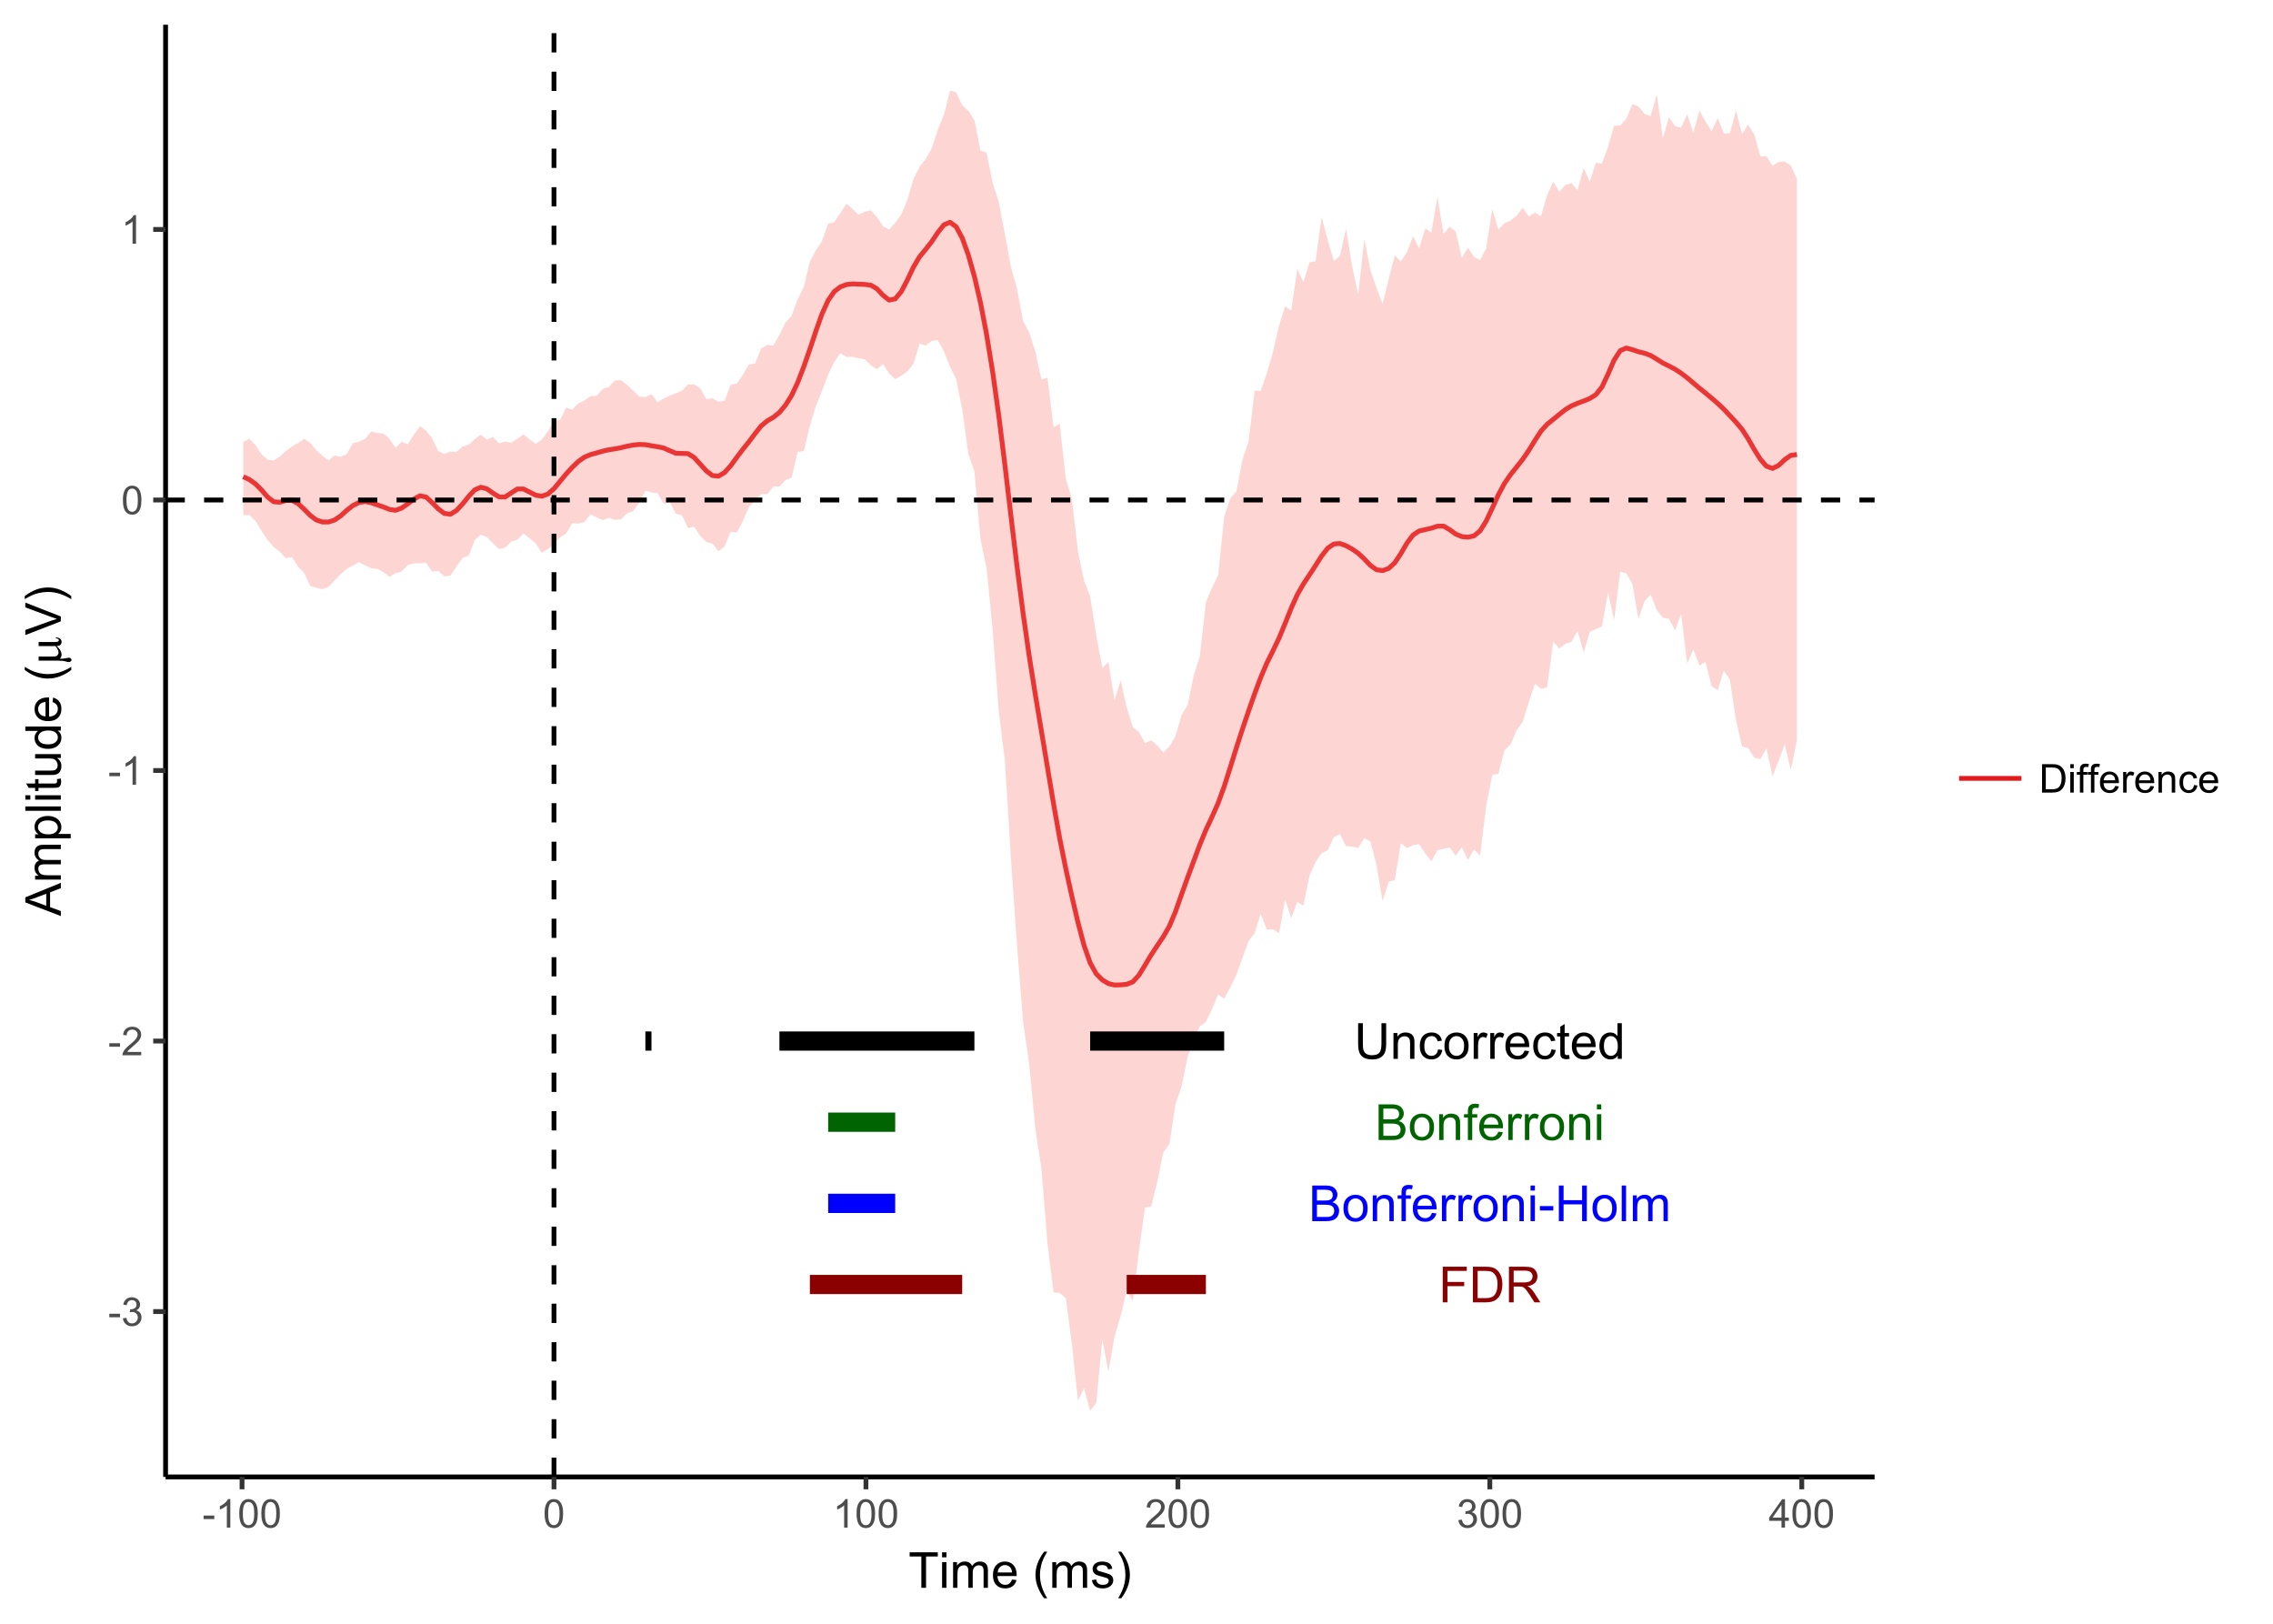 <?xml version="1.0" encoding="UTF-8"?>
<svg xmlns="http://www.w3.org/2000/svg" xmlns:xlink="http://www.w3.org/1999/xlink" width="504pt" height="360pt" viewBox="0 0 504 360" version="1.1">
<defs>
<g>
<symbol overflow="visible" id="glyph0-0">
<path style="stroke:none;" d="M 6.039 -7.902 L 7.082 -7.902 L 7.082 -3.336 C 7.078 -2.539 6.988 -1.91 6.812 -1.441 C 6.629 -0.973 6.305 -0.594 5.84 -0.305 C 5.367 -0.016 4.754 0.129 3.996 0.133 C 3.254 0.129 2.645 0.004 2.176 -0.246 C 1.703 -0.5 1.367 -0.867 1.168 -1.355 C 0.965 -1.836 0.867 -2.496 0.867 -3.336 L 0.867 -7.902 L 1.914 -7.902 L 1.914 -3.344 C 1.91 -2.652 1.973 -2.145 2.105 -1.824 C 2.23 -1.496 2.449 -1.246 2.762 -1.07 C 3.07 -0.895 3.453 -0.809 3.902 -0.809 C 4.668 -0.809 5.215 -0.98 5.547 -1.332 C 5.871 -1.676 6.035 -2.348 6.039 -3.344 Z M 6.039 -7.902 "/>
</symbol>
<symbol overflow="visible" id="glyph0-1">
<path style="stroke:none;" d="M 0.727 0 L 0.727 -5.727 L 1.602 -5.727 L 1.602 -4.91 C 2.016 -5.539 2.625 -5.852 3.422 -5.855 C 3.766 -5.852 4.082 -5.789 4.375 -5.668 C 4.66 -5.539 4.875 -5.379 5.023 -5.18 C 5.164 -4.977 5.266 -4.738 5.324 -4.465 C 5.359 -4.285 5.379 -3.969 5.379 -3.52 L 5.379 0 L 4.41 0 L 4.41 -3.48 C 4.406 -3.875 4.367 -4.168 4.297 -4.367 C 4.219 -4.562 4.086 -4.719 3.895 -4.836 C 3.699 -4.949 3.473 -5.008 3.219 -5.012 C 2.801 -5.008 2.445 -4.879 2.148 -4.617 C 1.848 -4.355 1.699 -3.855 1.699 -3.125 L 1.699 0 Z M 0.727 0 "/>
</symbol>
<symbol overflow="visible" id="glyph0-2">
<path style="stroke:none;" d="M 4.465 -2.098 L 5.418 -1.973 C 5.312 -1.312 5.047 -0.797 4.617 -0.43 C 4.188 -0.055 3.66 0.129 3.035 0.129 C 2.25 0.129 1.617 -0.125 1.145 -0.637 C 0.664 -1.148 0.426 -1.883 0.43 -2.84 C 0.426 -3.457 0.531 -4 0.738 -4.465 C 0.941 -4.926 1.25 -5.273 1.672 -5.508 C 2.086 -5.738 2.543 -5.852 3.039 -5.855 C 3.66 -5.852 4.168 -5.695 4.566 -5.383 C 4.957 -5.066 5.211 -4.621 5.324 -4.043 L 4.383 -3.898 C 4.289 -4.277 4.129 -4.566 3.902 -4.762 C 3.676 -4.953 3.398 -5.051 3.078 -5.055 C 2.586 -5.051 2.191 -4.875 1.887 -4.527 C 1.582 -4.176 1.43 -3.621 1.43 -2.867 C 1.43 -2.094 1.574 -1.535 1.871 -1.191 C 2.16 -0.84 2.547 -0.668 3.023 -0.668 C 3.402 -0.668 3.719 -0.785 3.977 -1.02 C 4.23 -1.254 4.395 -1.613 4.465 -2.098 Z M 4.465 -2.098 "/>
</symbol>
<symbol overflow="visible" id="glyph0-3">
<path style="stroke:none;" d="M 0.367 -2.863 C 0.363 -3.922 0.656 -4.707 1.25 -5.219 C 1.738 -5.641 2.34 -5.852 3.051 -5.855 C 3.836 -5.852 4.48 -5.594 4.98 -5.082 C 5.48 -4.562 5.73 -3.852 5.73 -2.941 C 5.73 -2.207 5.617 -1.625 5.398 -1.203 C 5.172 -0.777 4.852 -0.449 4.434 -0.219 C 4.008 0.016 3.547 0.129 3.051 0.129 C 2.246 0.129 1.598 -0.125 1.105 -0.641 C 0.609 -1.152 0.363 -1.895 0.367 -2.863 Z M 1.363 -2.863 C 1.359 -2.125 1.52 -1.574 1.844 -1.215 C 2.16 -0.848 2.562 -0.668 3.051 -0.668 C 3.531 -0.668 3.934 -0.852 4.254 -1.219 C 4.574 -1.586 4.734 -2.145 4.734 -2.895 C 4.734 -3.602 4.57 -4.137 4.25 -4.504 C 3.926 -4.867 3.527 -5.051 3.051 -5.051 C 2.562 -5.051 2.16 -4.867 1.844 -4.504 C 1.52 -4.141 1.359 -3.594 1.363 -2.863 Z M 1.363 -2.863 "/>
</symbol>
<symbol overflow="visible" id="glyph0-4">
<path style="stroke:none;" d="M 0.719 0 L 0.719 -5.727 L 1.59 -5.727 L 1.59 -4.855 C 1.809 -5.258 2.016 -5.527 2.207 -5.66 C 2.395 -5.789 2.602 -5.852 2.828 -5.855 C 3.152 -5.852 3.484 -5.75 3.828 -5.543 L 3.492 -4.641 C 3.254 -4.781 3.016 -4.852 2.781 -4.852 C 2.566 -4.852 2.375 -4.785 2.211 -4.66 C 2.039 -4.527 1.918 -4.352 1.848 -4.129 C 1.738 -3.781 1.688 -3.402 1.688 -2.996 L 1.688 0 Z M 0.719 0 "/>
</symbol>
<symbol overflow="visible" id="glyph0-5">
<path style="stroke:none;" d="M 4.648 -1.844 L 5.648 -1.719 C 5.488 -1.129 5.195 -0.676 4.77 -0.355 C 4.34 -0.031 3.793 0.129 3.133 0.129 C 2.293 0.129 1.629 -0.129 1.137 -0.645 C 0.645 -1.16 0.398 -1.883 0.402 -2.812 C 0.398 -3.773 0.645 -4.52 1.145 -5.055 C 1.637 -5.586 2.281 -5.852 3.078 -5.855 C 3.84 -5.852 4.465 -5.59 4.953 -5.07 C 5.434 -4.547 5.676 -3.816 5.68 -2.875 C 5.676 -2.812 5.676 -2.727 5.676 -2.613 L 1.406 -2.613 C 1.441 -1.984 1.617 -1.5 1.941 -1.168 C 2.258 -0.832 2.656 -0.668 3.137 -0.668 C 3.488 -0.668 3.793 -0.762 4.047 -0.949 C 4.297 -1.137 4.496 -1.434 4.648 -1.844 Z M 1.461 -3.414 L 4.656 -3.414 C 4.613 -3.891 4.492 -4.25 4.289 -4.496 C 3.98 -4.863 3.578 -5.051 3.09 -5.055 C 2.641 -5.051 2.266 -4.902 1.965 -4.605 C 1.656 -4.309 1.488 -3.91 1.461 -3.414 Z M 1.461 -3.414 "/>
</symbol>
<symbol overflow="visible" id="glyph0-6">
<path style="stroke:none;" d="M 2.848 -0.867 L 2.984 -0.012 C 2.711 0.043 2.469 0.07 2.254 0.074 C 1.898 0.07 1.625 0.02 1.434 -0.09 C 1.238 -0.199 1.102 -0.348 1.023 -0.531 C 0.941 -0.711 0.902 -1.094 0.906 -1.676 L 0.906 -4.969 L 0.195 -4.969 L 0.195 -5.727 L 0.906 -5.727 L 0.906 -7.141 L 1.871 -7.723 L 1.871 -5.727 L 2.848 -5.727 L 2.848 -4.969 L 1.871 -4.969 L 1.871 -1.621 C 1.867 -1.344 1.887 -1.164 1.922 -1.086 C 1.953 -1.004 2.008 -0.941 2.086 -0.898 C 2.164 -0.852 2.273 -0.832 2.422 -0.832 C 2.523 -0.832 2.668 -0.844 2.848 -0.867 Z M 2.848 -0.867 "/>
</symbol>
<symbol overflow="visible" id="glyph0-7">
<path style="stroke:none;" d="M 4.441 0 L 4.441 -0.723 C 4.078 -0.152 3.543 0.129 2.84 0.129 C 2.383 0.129 1.965 0.004 1.582 -0.246 C 1.199 -0.496 0.902 -0.848 0.691 -1.301 C 0.48 -1.75 0.375 -2.266 0.379 -2.855 C 0.375 -3.426 0.469 -3.945 0.664 -4.41 C 0.852 -4.875 1.137 -5.23 1.52 -5.48 C 1.895 -5.727 2.32 -5.852 2.797 -5.855 C 3.141 -5.852 3.449 -5.781 3.719 -5.637 C 3.988 -5.488 4.207 -5.297 4.379 -5.066 L 4.379 -7.902 L 5.344 -7.902 L 5.344 0 Z M 1.375 -2.855 C 1.371 -2.121 1.523 -1.574 1.836 -1.211 C 2.141 -0.848 2.508 -0.668 2.934 -0.668 C 3.355 -0.668 3.715 -0.84 4.012 -1.188 C 4.305 -1.531 4.453 -2.062 4.457 -2.777 C 4.453 -3.559 4.301 -4.133 4.004 -4.5 C 3.699 -4.867 3.328 -5.051 2.891 -5.051 C 2.453 -5.051 2.094 -4.875 1.809 -4.523 C 1.516 -4.172 1.371 -3.613 1.375 -2.855 Z M 1.375 -2.855 "/>
</symbol>
<symbol overflow="visible" id="glyph0-8">
<path style="stroke:none;" d="M 0.809 0 L 0.809 -7.902 L 3.773 -7.902 C 4.375 -7.898 4.859 -7.816 5.227 -7.66 C 5.59 -7.496 5.875 -7.25 6.082 -6.922 C 6.289 -6.586 6.391 -6.242 6.395 -5.883 C 6.391 -5.543 6.301 -5.223 6.117 -4.926 C 5.934 -4.625 5.656 -4.383 5.289 -4.203 C 5.762 -4.062 6.129 -3.824 6.391 -3.488 C 6.645 -3.145 6.773 -2.746 6.777 -2.289 C 6.773 -1.918 6.695 -1.574 6.543 -1.258 C 6.383 -0.938 6.188 -0.691 5.961 -0.523 C 5.727 -0.348 5.441 -0.219 5.098 -0.133 C 4.75 -0.043 4.324 0 3.82 0 Z M 1.855 -4.582 L 3.562 -4.582 C 4.023 -4.582 4.355 -4.609 4.559 -4.672 C 4.824 -4.75 5.023 -4.883 5.16 -5.066 C 5.293 -5.25 5.359 -5.48 5.363 -5.758 C 5.359 -6.02 5.297 -6.25 5.172 -6.449 C 5.043 -6.648 4.863 -6.785 4.633 -6.859 C 4.398 -6.93 4 -6.965 3.434 -6.969 L 1.855 -6.969 Z M 1.855 -0.934 L 3.82 -0.934 C 4.156 -0.93 4.395 -0.941 4.535 -0.969 C 4.773 -1.008 4.973 -1.082 5.137 -1.184 C 5.297 -1.285 5.43 -1.43 5.535 -1.625 C 5.637 -1.812 5.688 -2.035 5.691 -2.289 C 5.688 -2.582 5.613 -2.84 5.465 -3.059 C 5.312 -3.277 5.102 -3.43 4.836 -3.516 C 4.566 -3.602 4.184 -3.645 3.684 -3.648 L 1.855 -3.648 Z M 1.855 -0.934 "/>
</symbol>
<symbol overflow="visible" id="glyph0-9">
<path style="stroke:none;" d="M 0.961 0 L 0.961 -4.969 L 0.102 -4.969 L 0.102 -5.727 L 0.961 -5.727 L 0.961 -6.332 C 0.961 -6.715 0.992 -7 1.062 -7.191 C 1.152 -7.438 1.316 -7.641 1.555 -7.801 C 1.789 -7.957 2.121 -8.039 2.543 -8.039 C 2.816 -8.039 3.117 -8.004 3.449 -7.941 L 3.305 -7.094 C 3.102 -7.129 2.91 -7.148 2.734 -7.148 C 2.434 -7.148 2.223 -7.082 2.105 -6.957 C 1.98 -6.828 1.922 -6.594 1.926 -6.254 L 1.926 -5.727 L 3.039 -5.727 L 3.039 -4.969 L 1.926 -4.969 L 1.926 0 Z M 0.961 0 "/>
</symbol>
<symbol overflow="visible" id="glyph0-10">
<path style="stroke:none;" d="M 0.734 -6.785 L 0.734 -7.902 L 1.703 -7.902 L 1.703 -6.785 Z M 0.734 0 L 0.734 -5.727 L 1.703 -5.727 L 1.703 0 Z M 0.734 0 "/>
</symbol>
<symbol overflow="visible" id="glyph0-11">
<path style="stroke:none;" d="M 0.352 -2.371 L 0.352 -3.348 L 3.332 -3.348 L 3.332 -2.371 Z M 0.352 -2.371 "/>
</symbol>
<symbol overflow="visible" id="glyph0-12">
<path style="stroke:none;" d="M 0.883 0 L 0.883 -7.902 L 1.93 -7.902 L 1.93 -4.656 L 6.039 -4.656 L 6.039 -7.902 L 7.082 -7.902 L 7.082 0 L 6.039 0 L 6.039 -3.727 L 1.93 -3.727 L 1.93 0 Z M 0.883 0 "/>
</symbol>
<symbol overflow="visible" id="glyph0-13">
<path style="stroke:none;" d="M 0.707 0 L 0.707 -7.902 L 1.676 -7.902 L 1.676 0 Z M 0.707 0 "/>
</symbol>
<symbol overflow="visible" id="glyph0-14">
<path style="stroke:none;" d="M 0.727 0 L 0.727 -5.727 L 1.594 -5.727 L 1.594 -4.922 C 1.773 -5.203 2.012 -5.426 2.312 -5.598 C 2.609 -5.766 2.949 -5.852 3.332 -5.855 C 3.754 -5.852 4.102 -5.766 4.375 -5.59 C 4.645 -5.41 4.836 -5.164 4.949 -4.852 C 5.398 -5.52 5.988 -5.852 6.715 -5.855 C 7.281 -5.852 7.715 -5.695 8.023 -5.383 C 8.328 -5.066 8.484 -4.582 8.484 -3.93 L 8.484 0 L 7.52 0 L 7.52 -3.605 C 7.516 -3.988 7.484 -4.27 7.426 -4.441 C 7.359 -4.613 7.246 -4.75 7.082 -4.855 C 6.914 -4.957 6.719 -5.008 6.5 -5.012 C 6.094 -5.008 5.762 -4.875 5.496 -4.609 C 5.23 -4.34 5.098 -3.91 5.098 -3.324 L 5.098 0 L 4.129 0 L 4.129 -3.719 C 4.125 -4.148 4.047 -4.473 3.891 -4.688 C 3.734 -4.902 3.477 -5.008 3.117 -5.012 C 2.844 -5.008 2.59 -4.938 2.359 -4.797 C 2.125 -4.652 1.957 -4.441 1.855 -4.164 C 1.75 -3.887 1.699 -3.488 1.699 -2.969 L 1.699 0 Z M 0.727 0 "/>
</symbol>
<symbol overflow="visible" id="glyph0-15">
<path style="stroke:none;" d="M 0.906 0 L 0.906 -7.902 L 6.238 -7.902 L 6.238 -6.969 L 1.953 -6.969 L 1.953 -4.523 L 5.66 -4.523 L 5.66 -3.59 L 1.953 -3.59 L 1.953 0 Z M 0.906 0 "/>
</symbol>
<symbol overflow="visible" id="glyph0-16">
<path style="stroke:none;" d="M 0.852 0 L 0.852 -7.902 L 3.574 -7.902 C 4.188 -7.898 4.656 -7.859 4.98 -7.789 C 5.434 -7.68 5.82 -7.492 6.141 -7.223 C 6.555 -6.867 6.863 -6.418 7.074 -5.871 C 7.277 -5.324 7.383 -4.699 7.387 -3.996 C 7.383 -3.395 7.312 -2.859 7.176 -2.398 C 7.031 -1.93 6.852 -1.547 6.637 -1.246 C 6.414 -0.941 6.172 -0.703 5.914 -0.531 C 5.648 -0.355 5.336 -0.223 4.973 -0.133 C 4.602 -0.043 4.18 0 3.703 0 Z M 1.898 -0.934 L 3.586 -0.934 C 4.105 -0.93 4.512 -0.98 4.809 -1.078 C 5.102 -1.172 5.34 -1.309 5.52 -1.488 C 5.766 -1.734 5.957 -2.066 6.098 -2.488 C 6.234 -2.906 6.305 -3.414 6.309 -4.012 C 6.305 -4.836 6.168 -5.469 5.898 -5.914 C 5.625 -6.355 5.297 -6.656 4.91 -6.809 C 4.629 -6.914 4.176 -6.965 3.559 -6.969 L 1.898 -6.969 Z M 1.898 -0.934 "/>
</symbol>
<symbol overflow="visible" id="glyph0-17">
<path style="stroke:none;" d="M 0.867 0 L 0.867 -7.902 L 4.371 -7.902 C 5.074 -7.898 5.609 -7.828 5.977 -7.688 C 6.344 -7.547 6.637 -7.297 6.855 -6.938 C 7.074 -6.578 7.184 -6.18 7.184 -5.746 C 7.184 -5.184 7 -4.711 6.641 -4.328 C 6.273 -3.941 5.715 -3.695 4.961 -3.594 C 5.234 -3.457 5.445 -3.328 5.59 -3.203 C 5.895 -2.918 6.184 -2.566 6.457 -2.152 L 7.832 0 L 6.516 0 L 5.473 -1.645 C 5.164 -2.117 4.91 -2.48 4.715 -2.73 C 4.516 -2.98 4.34 -3.156 4.188 -3.262 C 4.027 -3.359 3.867 -3.43 3.707 -3.473 C 3.586 -3.492 3.391 -3.504 3.125 -3.508 L 1.914 -3.508 L 1.914 0 Z M 1.914 -4.414 L 4.16 -4.414 C 4.637 -4.41 5.008 -4.461 5.281 -4.562 C 5.547 -4.66 5.754 -4.816 5.895 -5.035 C 6.035 -5.25 6.105 -5.488 6.105 -5.746 C 6.105 -6.117 5.969 -6.426 5.699 -6.668 C 5.426 -6.906 4.996 -7.023 4.414 -7.027 L 1.914 -7.027 Z M 1.914 -4.414 "/>
</symbol>
<symbol overflow="visible" id="glyph1-0">
<path style="stroke:none;" d="M 0.281 -1.891 L 0.281 -2.668 L 2.656 -2.668 L 2.656 -1.891 Z M 0.281 -1.891 "/>
</symbol>
<symbol overflow="visible" id="glyph1-1">
<path style="stroke:none;" d="M 0.371 -1.664 L 1.145 -1.766 C 1.23 -1.324 1.383 -1.008 1.598 -0.816 C 1.809 -0.621 2.066 -0.527 2.375 -0.527 C 2.734 -0.527 3.043 -0.652 3.297 -0.906 C 3.547 -1.156 3.672 -1.469 3.676 -1.844 C 3.672 -2.195 3.555 -2.488 3.324 -2.719 C 3.09 -2.949 2.797 -3.062 2.441 -3.066 C 2.293 -3.062 2.109 -3.035 1.895 -2.98 L 1.98 -3.66 C 2.031 -3.652 2.07 -3.648 2.105 -3.652 C 2.434 -3.648 2.73 -3.734 2.996 -3.91 C 3.254 -4.078 3.387 -4.344 3.391 -4.703 C 3.387 -4.984 3.289 -5.219 3.102 -5.406 C 2.906 -5.59 2.66 -5.684 2.359 -5.688 C 2.055 -5.684 1.805 -5.59 1.605 -5.402 C 1.402 -5.215 1.273 -4.93 1.219 -4.555 L 0.445 -4.691 C 0.539 -5.207 0.754 -5.609 1.09 -5.895 C 1.426 -6.18 1.844 -6.32 2.344 -6.324 C 2.688 -6.32 3.004 -6.246 3.293 -6.102 C 3.582 -5.953 3.801 -5.754 3.953 -5.5 C 4.105 -5.242 4.184 -4.973 4.184 -4.688 C 4.184 -4.414 4.109 -4.164 3.965 -3.945 C 3.816 -3.719 3.602 -3.543 3.316 -3.41 C 3.688 -3.324 3.977 -3.145 4.184 -2.875 C 4.391 -2.602 4.492 -2.262 4.496 -1.859 C 4.492 -1.305 4.293 -0.84 3.895 -0.461 C 3.492 -0.078 2.984 0.109 2.371 0.113 C 1.816 0.109 1.355 -0.051 0.992 -0.379 C 0.625 -0.707 0.418 -1.137 0.371 -1.664 Z M 0.371 -1.664 "/>
</symbol>
<symbol overflow="visible" id="glyph1-2">
<path style="stroke:none;" d="M 4.43 -0.742 L 4.43 0 L 0.266 0 C 0.258 -0.188 0.289 -0.367 0.355 -0.539 C 0.461 -0.82 0.629 -1.098 0.863 -1.375 C 1.094 -1.648 1.434 -1.965 1.879 -2.328 C 2.562 -2.887 3.023 -3.332 3.266 -3.664 C 3.5 -3.988 3.621 -4.301 3.625 -4.594 C 3.621 -4.898 3.512 -5.156 3.297 -5.367 C 3.074 -5.578 2.789 -5.684 2.441 -5.684 C 2.066 -5.684 1.77 -5.57 1.547 -5.348 C 1.32 -5.125 1.207 -4.816 1.207 -4.422 L 0.414 -4.504 C 0.465 -5.094 0.668 -5.543 1.027 -5.855 C 1.379 -6.164 1.855 -6.32 2.457 -6.324 C 3.059 -6.32 3.539 -6.152 3.891 -5.82 C 4.242 -5.484 4.418 -5.07 4.422 -4.578 C 4.418 -4.32 4.367 -4.074 4.266 -3.832 C 4.164 -3.59 3.992 -3.332 3.754 -3.062 C 3.512 -2.793 3.113 -2.426 2.562 -1.957 C 2.094 -1.566 1.797 -1.301 1.664 -1.16 C 1.531 -1.02 1.422 -0.879 1.34 -0.742 Z M 4.43 -0.742 "/>
</symbol>
<symbol overflow="visible" id="glyph1-3">
<path style="stroke:none;" d="M 3.277 0 L 2.504 0 L 2.504 -4.93 C 2.316 -4.75 2.074 -4.574 1.773 -4.395 C 1.469 -4.215 1.195 -4.082 0.957 -3.996 L 0.957 -4.742 C 1.387 -4.941 1.766 -5.188 2.09 -5.48 C 2.414 -5.77 2.645 -6.051 2.781 -6.324 L 3.277 -6.324 Z M 3.277 0 "/>
</symbol>
<symbol overflow="visible" id="glyph1-4">
<path style="stroke:none;" d="M 0.367 -3.105 C 0.363 -3.848 0.438 -4.445 0.594 -4.902 C 0.742 -5.355 0.973 -5.707 1.277 -5.953 C 1.578 -6.199 1.957 -6.32 2.418 -6.324 C 2.754 -6.32 3.051 -6.254 3.309 -6.121 C 3.562 -5.984 3.773 -5.789 3.938 -5.531 C 4.102 -5.273 4.23 -4.961 4.328 -4.594 C 4.422 -4.227 4.469 -3.73 4.473 -3.105 C 4.469 -2.367 4.395 -1.77 4.242 -1.316 C 4.09 -0.859 3.863 -0.508 3.562 -0.262 C 3.258 -0.016 2.875 0.105 2.418 0.109 C 1.809 0.105 1.332 -0.109 0.988 -0.547 C 0.57 -1.066 0.363 -1.922 0.367 -3.105 Z M 1.16 -3.105 C 1.16 -2.07 1.281 -1.379 1.523 -1.039 C 1.766 -0.695 2.062 -0.527 2.418 -0.527 C 2.773 -0.527 3.074 -0.699 3.316 -1.043 C 3.559 -1.387 3.68 -2.074 3.68 -3.105 C 3.68 -4.145 3.559 -4.832 3.316 -5.172 C 3.074 -5.512 2.77 -5.684 2.41 -5.684 C 2.051 -5.684 1.77 -5.531 1.559 -5.234 C 1.293 -4.844 1.16 -4.137 1.16 -3.105 Z M 1.16 -3.105 "/>
</symbol>
<symbol overflow="visible" id="glyph1-5">
<path style="stroke:none;" d="M 2.844 0 L 2.844 -1.508 L 0.113 -1.508 L 0.113 -2.219 L 2.988 -6.301 L 3.617 -6.301 L 3.617 -2.219 L 4.469 -2.219 L 4.469 -1.508 L 3.617 -1.508 L 3.617 0 Z M 2.844 -2.219 L 2.844 -5.059 L 0.871 -2.219 Z M 2.844 -2.219 "/>
</symbol>
<symbol overflow="visible" id="glyph1-6">
<path style="stroke:none;" d="M 0.68 0 L 0.68 -6.301 L 2.848 -6.301 C 3.336 -6.297 3.707 -6.27 3.969 -6.211 C 4.328 -6.125 4.637 -5.973 4.895 -5.758 C 5.223 -5.473 5.473 -5.113 5.637 -4.68 C 5.801 -4.242 5.883 -3.742 5.887 -3.184 C 5.883 -2.699 5.828 -2.277 5.719 -1.91 C 5.605 -1.543 5.461 -1.238 5.289 -0.996 C 5.113 -0.754 4.922 -0.562 4.715 -0.422 C 4.508 -0.281 4.258 -0.176 3.965 -0.105 C 3.668 -0.035 3.332 0 2.953 0 Z M 1.512 -0.742 L 2.859 -0.742 C 3.273 -0.738 3.598 -0.777 3.832 -0.859 C 4.066 -0.934 4.254 -1.043 4.398 -1.188 C 4.594 -1.383 4.746 -1.648 4.859 -1.984 C 4.969 -2.316 5.027 -2.719 5.027 -3.195 C 5.027 -3.852 4.918 -4.359 4.703 -4.715 C 4.484 -5.066 4.223 -5.305 3.914 -5.426 C 3.688 -5.512 3.328 -5.555 2.836 -5.555 L 1.512 -5.555 Z M 1.512 -0.742 "/>
</symbol>
<symbol overflow="visible" id="glyph1-7">
<path style="stroke:none;" d="M 0.586 -5.41 L 0.586 -6.301 L 1.359 -6.301 L 1.359 -5.41 Z M 0.586 0 L 0.586 -4.562 L 1.359 -4.562 L 1.359 0 Z M 0.586 0 "/>
</symbol>
<symbol overflow="visible" id="glyph1-8">
<path style="stroke:none;" d="M 0.766 0 L 0.766 -3.961 L 0.082 -3.961 L 0.082 -4.562 L 0.766 -4.562 L 0.766 -5.047 C 0.762 -5.352 0.789 -5.582 0.848 -5.73 C 0.918 -5.93 1.047 -6.09 1.238 -6.219 C 1.422 -6.34 1.688 -6.402 2.027 -6.406 C 2.246 -6.402 2.484 -6.379 2.75 -6.328 L 2.633 -5.656 C 2.469 -5.68 2.32 -5.695 2.18 -5.699 C 1.945 -5.695 1.777 -5.645 1.68 -5.547 C 1.582 -5.445 1.535 -5.258 1.535 -4.984 L 1.535 -4.562 L 2.422 -4.562 L 2.422 -3.961 L 1.535 -3.961 L 1.535 0 Z M 0.766 0 "/>
</symbol>
<symbol overflow="visible" id="glyph1-9">
<path style="stroke:none;" d="M 3.703 -1.469 L 4.504 -1.371 C 4.375 -0.902 4.141 -0.539 3.801 -0.285 C 3.461 -0.027 3.027 0.098 2.496 0.102 C 1.828 0.098 1.297 -0.102 0.906 -0.512 C 0.512 -0.918 0.316 -1.496 0.32 -2.242 C 0.316 -3.008 0.516 -3.605 0.914 -4.031 C 1.309 -4.453 1.82 -4.664 2.453 -4.668 C 3.059 -4.664 3.555 -4.457 3.945 -4.043 C 4.328 -3.629 4.523 -3.043 4.527 -2.289 C 4.523 -2.242 4.523 -2.176 4.523 -2.086 L 1.121 -2.086 C 1.145 -1.582 1.289 -1.195 1.547 -0.93 C 1.801 -0.66 2.117 -0.527 2.5 -0.531 C 2.781 -0.527 3.023 -0.602 3.227 -0.754 C 3.426 -0.902 3.586 -1.141 3.703 -1.469 Z M 1.164 -2.719 L 3.711 -2.719 C 3.672 -3.102 3.578 -3.387 3.422 -3.582 C 3.172 -3.879 2.852 -4.031 2.461 -4.031 C 2.105 -4.031 1.805 -3.91 1.566 -3.672 C 1.32 -3.434 1.188 -3.117 1.164 -2.719 Z M 1.164 -2.719 "/>
</symbol>
<symbol overflow="visible" id="glyph1-10">
<path style="stroke:none;" d="M 0.57 0 L 0.57 -4.562 L 1.266 -4.562 L 1.266 -3.871 C 1.445 -4.191 1.609 -4.406 1.758 -4.512 C 1.906 -4.613 2.07 -4.664 2.258 -4.668 C 2.516 -4.664 2.781 -4.582 3.051 -4.418 L 2.785 -3.699 C 2.59 -3.809 2.402 -3.867 2.219 -3.867 C 2.047 -3.867 1.895 -3.816 1.762 -3.715 C 1.625 -3.613 1.527 -3.473 1.473 -3.293 C 1.383 -3.016 1.34 -2.715 1.344 -2.391 L 1.344 0 Z M 0.57 0 "/>
</symbol>
<symbol overflow="visible" id="glyph1-11">
<path style="stroke:none;" d="M 0.578 0 L 0.578 -4.562 L 1.277 -4.562 L 1.277 -3.914 C 1.609 -4.414 2.09 -4.664 2.727 -4.668 C 3 -4.664 3.254 -4.613 3.484 -4.52 C 3.715 -4.418 3.887 -4.289 4.004 -4.129 C 4.113 -3.969 4.195 -3.777 4.246 -3.559 C 4.273 -3.41 4.289 -3.16 4.289 -2.805 L 4.289 0 L 3.516 0 L 3.516 -2.777 C 3.516 -3.09 3.484 -3.324 3.426 -3.484 C 3.363 -3.637 3.258 -3.762 3.105 -3.855 C 2.949 -3.949 2.77 -3.996 2.566 -3.996 C 2.234 -3.996 1.949 -3.891 1.711 -3.68 C 1.469 -3.469 1.348 -3.07 1.352 -2.492 L 1.352 0 Z M 0.578 0 "/>
</symbol>
<symbol overflow="visible" id="glyph1-12">
<path style="stroke:none;" d="M 3.559 -1.672 L 4.32 -1.574 C 4.234 -1.047 4.023 -0.637 3.68 -0.34 C 3.336 -0.047 2.914 0.098 2.418 0.102 C 1.793 0.098 1.293 -0.102 0.914 -0.508 C 0.531 -0.914 0.34 -1.5 0.344 -2.266 C 0.34 -2.754 0.422 -3.184 0.586 -3.559 C 0.75 -3.926 0.996 -4.203 1.332 -4.391 C 1.664 -4.57 2.027 -4.664 2.422 -4.668 C 2.914 -4.664 3.32 -4.539 3.641 -4.289 C 3.953 -4.039 4.156 -3.684 4.246 -3.223 L 3.492 -3.105 C 3.422 -3.41 3.293 -3.641 3.113 -3.797 C 2.926 -3.953 2.707 -4.031 2.453 -4.031 C 2.062 -4.031 1.746 -3.891 1.504 -3.609 C 1.258 -3.328 1.137 -2.887 1.141 -2.285 C 1.137 -1.672 1.254 -1.227 1.492 -0.949 C 1.723 -0.668 2.027 -0.527 2.41 -0.531 C 2.711 -0.527 2.965 -0.621 3.172 -0.809 C 3.371 -0.996 3.5 -1.281 3.559 -1.672 Z M 3.559 -1.672 "/>
</symbol>
<symbol overflow="visible" id="glyph2-0">
<path style="stroke:none;" d="M 2.852 0 L 2.852 -6.945 L 0.258 -6.945 L 0.258 -7.875 L 6.5 -7.875 L 6.5 -6.945 L 3.895 -6.945 L 3.895 0 Z M 2.852 0 "/>
</symbol>
<symbol overflow="visible" id="glyph2-1">
<path style="stroke:none;" d="M 0.73 -6.762 L 0.73 -7.875 L 1.695 -7.875 L 1.695 -6.762 Z M 0.73 0 L 0.73 -5.703 L 1.695 -5.703 L 1.695 0 Z M 0.73 0 "/>
</symbol>
<symbol overflow="visible" id="glyph2-2">
<path style="stroke:none;" d="M 0.727 0 L 0.727 -5.703 L 1.59 -5.703 L 1.59 -4.902 C 1.766 -5.18 2.004 -5.406 2.305 -5.578 C 2.598 -5.746 2.938 -5.828 3.32 -5.832 C 3.738 -5.828 4.086 -5.742 4.359 -5.566 C 4.629 -5.391 4.816 -5.145 4.93 -4.836 C 5.379 -5.496 5.969 -5.828 6.691 -5.832 C 7.254 -5.828 7.688 -5.672 7.996 -5.363 C 8.297 -5.047 8.449 -4.566 8.453 -3.914 L 8.453 0 L 7.492 0 L 7.492 -3.594 C 7.488 -3.977 7.457 -4.254 7.398 -4.426 C 7.332 -4.594 7.219 -4.734 7.059 -4.84 C 6.891 -4.941 6.695 -4.992 6.477 -4.996 C 6.07 -4.992 5.738 -4.859 5.477 -4.594 C 5.211 -4.328 5.078 -3.898 5.082 -3.312 L 5.082 0 L 4.113 0 L 4.113 -3.707 C 4.113 -4.133 4.031 -4.453 3.875 -4.672 C 3.715 -4.883 3.461 -4.992 3.105 -4.996 C 2.832 -4.992 2.578 -4.922 2.348 -4.781 C 2.117 -4.637 1.949 -4.426 1.848 -4.152 C 1.738 -3.875 1.688 -3.477 1.691 -2.961 L 1.691 0 Z M 0.727 0 "/>
</symbol>
<symbol overflow="visible" id="glyph2-3">
<path style="stroke:none;" d="M 4.629 -1.836 L 5.629 -1.715 C 5.469 -1.125 5.176 -0.672 4.75 -0.352 C 4.324 -0.031 3.781 0.129 3.121 0.129 C 2.281 0.129 1.617 -0.125 1.133 -0.641 C 0.641 -1.152 0.398 -1.875 0.402 -2.805 C 0.398 -3.762 0.645 -4.504 1.145 -5.035 C 1.637 -5.562 2.277 -5.828 3.066 -5.832 C 3.824 -5.828 4.449 -5.57 4.934 -5.051 C 5.418 -4.531 5.66 -3.801 5.66 -2.863 C 5.66 -2.805 5.656 -2.719 5.656 -2.605 L 1.402 -2.605 C 1.434 -1.977 1.613 -1.496 1.934 -1.164 C 2.25 -0.828 2.645 -0.66 3.125 -0.664 C 3.477 -0.66 3.781 -0.754 4.031 -0.945 C 4.281 -1.129 4.48 -1.426 4.629 -1.836 Z M 1.457 -3.398 L 4.641 -3.398 C 4.598 -3.879 4.473 -4.238 4.273 -4.48 C 3.961 -4.852 3.562 -5.039 3.078 -5.039 C 2.629 -5.039 2.258 -4.891 1.957 -4.594 C 1.652 -4.297 1.484 -3.898 1.457 -3.398 Z M 1.457 -3.398 "/>
</symbol>
<symbol overflow="visible" id="glyph2-4">
<path style="stroke:none;" d=""/>
</symbol>
<symbol overflow="visible" id="glyph2-5">
<path style="stroke:none;" d="M 2.574 2.316 C 2.035 1.637 1.586 0.852 1.219 -0.047 C 0.848 -0.949 0.66 -1.883 0.664 -2.852 C 0.66 -3.699 0.801 -4.516 1.078 -5.301 C 1.398 -6.203 1.895 -7.105 2.574 -8.008 L 3.266 -8.008 C 2.828 -7.262 2.543 -6.73 2.406 -6.414 C 2.184 -5.918 2.012 -5.402 1.891 -4.867 C 1.734 -4.195 1.656 -3.523 1.66 -2.848 C 1.656 -1.121 2.191 0.598 3.266 2.316 Z M 2.574 2.316 "/>
</symbol>
<symbol overflow="visible" id="glyph2-6">
<path style="stroke:none;" d="M 0.34 -1.703 L 1.293 -1.852 C 1.344 -1.469 1.492 -1.172 1.742 -0.969 C 1.984 -0.762 2.328 -0.66 2.773 -0.664 C 3.211 -0.66 3.539 -0.75 3.758 -0.934 C 3.969 -1.113 4.078 -1.328 4.082 -1.574 C 4.078 -1.789 3.984 -1.961 3.797 -2.09 C 3.664 -2.172 3.332 -2.281 2.809 -2.418 C 2.098 -2.594 1.605 -2.75 1.332 -2.883 C 1.055 -3.012 0.848 -3.191 0.711 -3.422 C 0.566 -3.652 0.496 -3.906 0.5 -4.188 C 0.496 -4.441 0.555 -4.676 0.672 -4.895 C 0.785 -5.105 0.945 -5.289 1.148 -5.438 C 1.297 -5.547 1.5 -5.637 1.762 -5.715 C 2.02 -5.789 2.301 -5.828 2.602 -5.832 C 3.047 -5.828 3.438 -5.766 3.777 -5.637 C 4.113 -5.508 4.363 -5.332 4.527 -5.113 C 4.688 -4.891 4.797 -4.598 4.859 -4.234 L 3.914 -4.102 C 3.871 -4.395 3.746 -4.621 3.543 -4.789 C 3.336 -4.953 3.043 -5.039 2.668 -5.039 C 2.223 -5.039 1.906 -4.965 1.719 -4.816 C 1.523 -4.668 1.43 -4.496 1.434 -4.301 C 1.43 -4.176 1.469 -4.062 1.551 -3.965 C 1.629 -3.859 1.754 -3.773 1.922 -3.707 C 2.016 -3.668 2.301 -3.586 2.777 -3.461 C 3.461 -3.273 3.938 -3.121 4.207 -3.008 C 4.477 -2.891 4.688 -2.723 4.844 -2.504 C 4.996 -2.277 5.074 -2.004 5.074 -1.676 C 5.074 -1.352 4.98 -1.047 4.793 -0.766 C 4.605 -0.48 4.332 -0.262 3.98 -0.105 C 3.621 0.051 3.223 0.129 2.777 0.129 C 2.035 0.129 1.469 -0.023 1.082 -0.332 C 0.691 -0.641 0.445 -1.098 0.34 -1.703 Z M 0.34 -1.703 "/>
</symbol>
<symbol overflow="visible" id="glyph2-7">
<path style="stroke:none;" d="M 1.359 2.316 L 0.664 2.316 C 1.734 0.598 2.273 -1.121 2.273 -2.848 C 2.273 -3.52 2.195 -4.188 2.039 -4.852 C 1.918 -5.387 1.746 -5.902 1.531 -6.398 C 1.387 -6.719 1.098 -7.254 0.664 -8.008 L 1.359 -8.008 C 2.031 -7.105 2.527 -6.203 2.852 -5.301 C 3.125 -4.516 3.262 -3.699 3.266 -2.852 C 3.262 -1.883 3.078 -0.949 2.707 -0.047 C 2.336 0.852 1.887 1.637 1.359 2.316 Z M 1.359 2.316 "/>
</symbol>
<symbol overflow="visible" id="glyph3-0">
<path style="stroke:none;" d="M 0 0.016 L -7.875 -3.008 L -7.875 -4.129 L 0 -7.352 L 0 -6.164 L -2.383 -5.246 L -2.383 -1.957 L 0 -1.09 Z M -3.234 -2.258 L -3.234 -4.926 L -5.414 -4.102 C -6.074 -3.852 -6.617 -3.664 -7.047 -3.547 C -6.539 -3.441 -6.039 -3.301 -5.543 -3.121 Z M -3.234 -2.258 "/>
</symbol>
<symbol overflow="visible" id="glyph3-1">
<path style="stroke:none;" d="M 0 -0.727 L -5.703 -0.727 L -5.703 -1.59 L -4.902 -1.59 C -5.18 -1.766 -5.406 -2.004 -5.578 -2.305 C -5.746 -2.598 -5.828 -2.938 -5.832 -3.32 C -5.828 -3.738 -5.742 -4.086 -5.566 -4.359 C -5.391 -4.629 -5.145 -4.816 -4.836 -4.93 C -5.496 -5.379 -5.828 -5.969 -5.832 -6.691 C -5.828 -7.254 -5.672 -7.688 -5.363 -7.996 C -5.047 -8.297 -4.566 -8.449 -3.914 -8.453 L 0 -8.453 L 0 -7.492 L -3.594 -7.492 C -3.977 -7.488 -4.254 -7.457 -4.426 -7.398 C -4.594 -7.332 -4.734 -7.219 -4.84 -7.059 C -4.941 -6.891 -4.992 -6.695 -4.996 -6.477 C -4.992 -6.07 -4.859 -5.738 -4.594 -5.477 C -4.328 -5.211 -3.898 -5.078 -3.312 -5.082 L 0 -5.082 L 0 -4.113 L -3.707 -4.113 C -4.133 -4.113 -4.453 -4.031 -4.672 -3.875 C -4.883 -3.715 -4.992 -3.461 -4.996 -3.105 C -4.992 -2.832 -4.922 -2.578 -4.781 -2.348 C -4.637 -2.117 -4.426 -1.949 -4.152 -1.848 C -3.875 -1.738 -3.477 -1.688 -2.961 -1.691 L 0 -1.691 Z M 0 -0.727 "/>
</symbol>
<symbol overflow="visible" id="glyph3-2">
<path style="stroke:none;" d="M 2.188 -0.727 L -5.703 -0.727 L -5.703 -1.605 L -4.961 -1.605 C -5.25 -1.812 -5.469 -2.047 -5.613 -2.309 C -5.758 -2.57 -5.828 -2.887 -5.832 -3.262 C -5.828 -3.746 -5.703 -4.176 -5.457 -4.551 C -5.203 -4.922 -4.852 -5.203 -4.395 -5.391 C -3.938 -5.578 -3.438 -5.672 -2.895 -5.676 C -2.309 -5.672 -1.781 -5.566 -1.316 -5.359 C -0.848 -5.148 -0.488 -4.844 -0.242 -4.449 C 0.008 -4.047 0.129 -3.629 0.129 -3.191 C 0.129 -2.867 0.062 -2.578 -0.074 -2.32 C -0.207 -2.062 -0.379 -1.852 -0.59 -1.691 L 2.188 -1.691 Z M -2.82 -1.602 C -2.082 -1.598 -1.539 -1.746 -1.191 -2.047 C -0.836 -2.34 -0.66 -2.699 -0.664 -3.125 C -0.66 -3.551 -0.844 -3.918 -1.211 -4.227 C -1.574 -4.531 -2.137 -4.688 -2.898 -4.688 C -3.625 -4.688 -4.168 -4.535 -4.531 -4.238 C -4.891 -3.938 -5.074 -3.582 -5.074 -3.168 C -5.074 -2.754 -4.879 -2.391 -4.496 -2.074 C -4.109 -1.758 -3.551 -1.598 -2.82 -1.602 Z M -2.82 -1.602 "/>
</symbol>
<symbol overflow="visible" id="glyph3-3">
<path style="stroke:none;" d="M 0 -0.703 L -7.875 -0.703 L -7.875 -1.672 L 0 -1.672 Z M 0 -0.703 "/>
</symbol>
<symbol overflow="visible" id="glyph3-4">
<path style="stroke:none;" d="M -6.762 -0.73 L -7.875 -0.73 L -7.875 -1.699 L -6.762 -1.699 Z M 0 -0.73 L -5.703 -0.73 L -5.703 -1.699 L 0 -1.695 Z M 0 -0.73 "/>
</symbol>
<symbol overflow="visible" id="glyph3-5">
<path style="stroke:none;" d="M -0.863 -2.836 L -0.012 -2.977 C 0.043 -2.703 0.07 -2.457 0.074 -2.246 C 0.07 -1.891 0.02 -1.621 -0.09 -1.43 C -0.199 -1.234 -0.348 -1.098 -0.527 -1.02 C -0.707 -0.941 -1.086 -0.902 -1.672 -0.902 L -4.953 -0.902 L -4.953 -0.195 L -5.703 -0.195 L -5.703 -0.902 L -7.117 -0.902 L -7.695 -1.863 L -5.703 -1.863 L -5.703 -2.836 L -4.953 -2.836 L -4.953 -1.863 L -1.617 -1.863 C -1.34 -1.863 -1.16 -1.879 -1.082 -1.914 C -1 -1.945 -0.938 -2 -0.895 -2.078 C -0.848 -2.152 -0.824 -2.262 -0.828 -2.41 C -0.824 -2.516 -0.836 -2.66 -0.863 -2.836 Z M -0.863 -2.836 "/>
</symbol>
<symbol overflow="visible" id="glyph3-6">
<path style="stroke:none;" d="M 0 -4.465 L -0.836 -4.465 C -0.191 -4.02 0.129 -3.414 0.129 -2.652 C 0.129 -2.312 0.066 -2 -0.062 -1.711 C -0.191 -1.418 -0.355 -1.199 -0.551 -1.059 C -0.746 -0.914 -0.984 -0.816 -1.266 -0.762 C -1.453 -0.723 -1.754 -0.703 -2.172 -0.703 L -5.703 -0.703 L -5.703 -1.672 L -2.539 -1.672 C -2.031 -1.668 -1.691 -1.688 -1.52 -1.73 C -1.262 -1.785 -1.062 -1.914 -0.918 -2.113 C -0.773 -2.309 -0.703 -2.555 -0.703 -2.848 C -0.703 -3.137 -0.777 -3.406 -0.926 -3.66 C -1.074 -3.914 -1.273 -4.094 -1.531 -4.199 C -1.785 -4.305 -2.16 -4.359 -2.648 -4.359 L -5.703 -4.359 L -5.703 -5.328 L 0 -5.328 Z M 0 -4.465 "/>
</symbol>
<symbol overflow="visible" id="glyph3-7">
<path style="stroke:none;" d="M 0 -4.426 L -0.719 -4.426 C -0.152 -4.059 0.129 -3.527 0.129 -2.832 C 0.129 -2.371 0.004 -1.953 -0.246 -1.574 C -0.496 -1.191 -0.844 -0.895 -1.297 -0.688 C -1.742 -0.477 -2.262 -0.375 -2.848 -0.375 C -3.414 -0.375 -3.93 -0.469 -4.395 -0.66 C -4.859 -0.848 -5.215 -1.133 -5.461 -1.516 C -5.707 -1.895 -5.828 -2.32 -5.832 -2.789 C -5.828 -3.133 -5.758 -3.438 -5.613 -3.707 C -5.469 -3.973 -5.277 -4.191 -5.047 -4.359 L -7.875 -4.363 L -7.875 -5.324 L 0 -5.324 Z M -2.848 -1.371 C -2.113 -1.371 -1.566 -1.523 -1.207 -1.832 C -0.844 -2.137 -0.66 -2.5 -0.664 -2.922 C -0.66 -3.34 -0.836 -3.699 -1.184 -3.996 C -1.527 -4.293 -2.055 -4.441 -2.766 -4.441 C -3.547 -4.441 -4.117 -4.289 -4.484 -3.988 C -4.844 -3.688 -5.027 -3.316 -5.031 -2.879 C -5.027 -2.445 -4.852 -2.086 -4.504 -1.801 C -4.152 -1.512 -3.602 -1.371 -2.848 -1.371 Z M -2.848 -1.371 "/>
</symbol>
<symbol overflow="visible" id="glyph3-8">
<path style="stroke:none;" d="M -1.836 -4.629 L -1.715 -5.629 C -1.125 -5.469 -0.672 -5.176 -0.352 -4.75 C -0.031 -4.324 0.129 -3.781 0.129 -3.121 C 0.129 -2.281 -0.125 -1.617 -0.641 -1.133 C -1.152 -0.641 -1.875 -0.398 -2.805 -0.402 C -3.762 -0.398 -4.504 -0.645 -5.035 -1.145 C -5.562 -1.637 -5.828 -2.277 -5.832 -3.066 C -5.828 -3.824 -5.57 -4.449 -5.051 -4.934 C -4.531 -5.418 -3.801 -5.66 -2.863 -5.66 C -2.805 -5.66 -2.719 -5.656 -2.605 -5.656 L -2.605 -1.402 C -1.977 -1.434 -1.496 -1.613 -1.164 -1.934 C -0.828 -2.25 -0.66 -2.645 -0.664 -3.125 C -0.66 -3.477 -0.754 -3.781 -0.941 -4.031 C -1.125 -4.281 -1.422 -4.48 -1.836 -4.629 Z M -3.398 -1.457 L -3.398 -4.641 C -3.879 -4.598 -4.238 -4.473 -4.48 -4.273 C -4.852 -3.961 -5.039 -3.562 -5.039 -3.078 C -5.039 -2.629 -4.891 -2.258 -4.594 -1.957 C -4.297 -1.652 -3.898 -1.484 -3.398 -1.457 Z M -3.398 -1.457 "/>
</symbol>
<symbol overflow="visible" id="glyph3-9">
<path style="stroke:none;" d=""/>
</symbol>
<symbol overflow="visible" id="glyph3-10">
<path style="stroke:none;" d="M 2.316 -2.574 C 1.637 -2.035 0.852 -1.586 -0.047 -1.219 C -0.949 -0.852 -1.883 -0.668 -2.852 -0.668 C -3.699 -0.668 -4.516 -0.805 -5.301 -1.078 C -6.203 -1.398 -7.105 -1.895 -8.008 -2.574 L -8.008 -3.266 C -7.262 -2.828 -6.73 -2.543 -6.414 -2.406 C -5.918 -2.184 -5.402 -2.012 -4.867 -1.891 C -4.195 -1.734 -3.523 -1.656 -2.848 -1.66 C -1.121 -1.656 0.598 -2.191 2.316 -3.266 Z M 2.316 -2.574 "/>
</symbol>
<symbol overflow="visible" id="glyph3-11">
<path style="stroke:none;" d="M 0 -3.098 L -7.875 -0.047 L -7.875 -1.176 L -2.152 -3.223 C -1.691 -3.387 -1.262 -3.523 -0.863 -3.637 C -1.289 -3.758 -1.719 -3.898 -2.152 -4.062 L -7.875 -6.188 L -7.875 -7.25 L 0 -4.168 Z M 0 -3.098 "/>
</symbol>
<symbol overflow="visible" id="glyph3-12">
<path style="stroke:none;" d="M 2.316 -1.359 L 2.316 -0.664 C 0.598 -1.734 -1.121 -2.273 -2.848 -2.273 C -3.52 -2.273 -4.188 -2.195 -4.852 -2.043 C -5.387 -1.918 -5.902 -1.746 -6.398 -1.531 C -6.719 -1.387 -7.254 -1.102 -8.008 -0.668 L -8.008 -1.359 C -7.105 -2.031 -6.203 -2.527 -5.301 -2.852 C -4.516 -3.125 -3.699 -3.262 -2.852 -3.266 C -1.883 -3.262 -0.949 -3.078 -0.047 -2.707 C 0.852 -2.336 1.637 -1.887 2.316 -1.359 Z M 2.316 -1.359 "/>
</symbol>
<symbol overflow="visible" id="glyph4-0">
<path style="stroke:none;" d="M -4.922 -5.102 L -1.68 -5.102 C -1.246 -5.098 -0.945 -5.117 -0.777 -5.16 C -0.656 -5.191 -0.57 -5.238 -0.516 -5.305 C -0.461 -5.367 -0.434 -5.438 -0.434 -5.512 C -0.434 -5.598 -0.477 -5.68 -0.566 -5.758 C -0.656 -5.832 -0.836 -5.891 -1.102 -5.93 L -1.102 -6.148 C -0.621 -6.086 -0.289 -5.969 -0.105 -5.793 C 0.074 -5.617 0.164 -5.395 0.168 -5.129 C 0.164 -4.859 0.086 -4.648 -0.074 -4.492 C -0.234 -4.332 -0.516 -4.238 -0.914 -4.211 C -0.508 -3.844 -0.223 -3.496 -0.066 -3.172 C 0.094 -2.84 0.168 -2.559 0.172 -2.32 C 0.168 -2.156 0.137 -1.996 0.078 -1.848 C 0.016 -1.691 -0.074 -1.543 -0.199 -1.398 C 0.32 -1.387 0.773 -1.43 1.16 -1.531 C 1.434 -1.594 1.625 -1.629 1.742 -1.633 C 1.93 -1.629 2.086 -1.578 2.203 -1.484 C 2.316 -1.383 2.371 -1.273 2.375 -1.148 C 2.371 -1.02 2.32 -0.914 2.223 -0.832 C 2.082 -0.719 1.914 -0.66 1.715 -0.664 C 1.609 -0.66 1.484 -0.684 1.336 -0.73 C 1 -0.828 0.707 -0.891 0.457 -0.918 C 0.027 -0.961 -0.336 -0.984 -0.641 -0.984 L -4.922 -0.984 L -4.922 -1.887 L -1.82 -1.887 C -1.453 -1.887 -1.191 -1.914 -1.031 -1.977 C -0.867 -2.031 -0.738 -2.141 -0.648 -2.301 C -0.555 -2.457 -0.508 -2.617 -0.512 -2.777 C -0.508 -2.961 -0.562 -3.18 -0.676 -3.438 C -0.785 -3.691 -0.965 -3.949 -1.215 -4.211 L -4.922 -4.211 Z M -4.922 -5.102 "/>
</symbol>
</g>
<clipPath id="clip1">
  <path d="M 36.715 5.48 L 416.66 5.48 L 416.66 328.453 L 36.715 328.453 Z M 36.715 5.48 "/>
</clipPath>
</defs>
<g id="surface16">
<rect x="0" y="0" width="504" height="360" style="fill:rgb(100%,100%,100%);fill-opacity:1;stroke:none;"/>
<rect x="0" y="0" width="504" height="360" style="fill:rgb(100%,100%,100%);fill-opacity:1;stroke:none;"/>
<path style="fill:none;stroke-width:1.067;stroke-linecap:round;stroke-linejoin:round;stroke:rgb(100%,100%,100%);stroke-opacity:1;stroke-miterlimit:10;" d="M 0 360 L 504 360 L 504 0 L 0 0 Z M 0 360 "/>
<g clip-path="url(#clip1)" clip-rule="nonzero">
<path style=" stroke:none;fill-rule:nonzero;fill:rgb(100%,100%,100%);fill-opacity:1;" d="M 36.715 327.453 L 415.66 327.453 L 415.66 5.48 L 36.715 5.48 Z M 36.715 327.453 "/>
<path style="fill:none;stroke-width:1.067;stroke-linecap:butt;stroke-linejoin:round;stroke:rgb(89.412%,10.196%,10.98%);stroke-opacity:1;stroke-miterlimit:1;" d="M 53.938 105.691 L 55.289 106.324 L 56.641 107.281 L 57.992 108.645 L 59.344 110.199 L 60.695 111.246 L 62.043 111.352 L 63.395 110.961 L 64.746 110.941 L 66.098 111.652 L 67.449 112.91 L 68.801 114.281 L 70.148 115.285 L 71.5 115.734 L 72.852 115.727 L 74.203 115.289 L 75.555 114.359 L 76.906 113.133 L 78.258 112.074 L 79.605 111.41 L 80.957 111.195 L 82.309 111.465 L 83.66 111.93 L 85.012 112.398 L 86.363 112.938 L 87.715 113.145 L 89.062 112.641 L 90.414 111.703 L 91.766 110.656 L 93.117 109.918 L 94.469 110.203 L 95.816 111.426 L 97.168 112.816 L 98.52 113.836 L 99.871 114.012 L 101.223 113.18 L 102.574 111.727 L 103.926 110.043 L 105.273 108.605 L 106.625 108.016 L 107.977 108.398 L 109.328 109.348 L 110.68 110.176 L 112.031 110.172 L 113.383 109.266 L 114.73 108.41 L 116.082 108.418 L 117.434 109.098 L 118.785 109.785 L 120.137 110.012 L 121.488 109.539 L 122.836 108.344 L 125.539 105.078 L 126.891 103.602 L 128.242 102.309 L 129.594 101.352 L 130.945 100.785 L 132.293 100.414 L 133.645 100.027 L 134.996 99.719 L 136.348 99.523 L 137.699 99.258 L 139.051 98.926 L 140.402 98.672 L 141.75 98.535 L 143.102 98.586 L 144.453 98.828 L 145.805 99.051 L 147.156 99.324 L 148.504 99.922 L 149.855 100.488 L 151.207 100.527 L 152.559 100.578 L 153.91 101.434 L 155.262 102.91 L 156.613 104.398 L 157.961 105.43 L 159.312 105.57 L 160.664 104.762 L 162.016 103.258 L 163.367 101.402 L 164.719 99.613 L 166.07 97.938 L 167.418 96.133 L 168.77 94.438 L 170.121 93.305 L 171.473 92.527 L 172.824 91.441 L 174.176 89.82 L 175.523 87.672 L 176.875 84.805 L 178.227 81.293 L 179.578 77.414 L 180.93 73.348 L 182.281 69.555 L 183.633 66.582 L 184.98 64.648 L 186.332 63.605 L 187.684 63.094 L 189.035 62.945 L 190.387 62.996 L 191.738 63.062 L 193.086 63.23 L 194.441 64.02 L 195.789 65.465 L 197.141 66.535 L 198.496 66.266 L 199.844 64.645 L 201.191 62.082 L 202.543 59.215 L 203.898 56.926 L 205.246 55.289 L 206.594 53.574 L 207.949 51.547 L 209.301 49.848 L 210.648 49.273 L 212.004 50.258 L 213.352 52.762 L 214.703 56.516 L 216.059 61.301 L 217.406 67.109 L 218.754 74.125 L 220.109 82.477 L 221.461 92.16 L 222.809 102.984 L 224.156 114.402 L 225.512 125.629 L 226.863 136.047 L 228.211 145.469 L 229.566 154.008 L 230.914 162.062 L 232.262 170.156 L 233.621 178.297 L 234.969 185.875 L 236.316 192.586 L 237.672 198.734 L 239.02 204.508 L 240.371 209.621 L 241.727 213.496 L 243.074 215.902 L 244.422 217.266 L 245.773 218.07 L 247.129 218.391 L 248.477 218.355 L 249.824 218.223 L 251.18 217.688 L 252.531 216.215 L 253.879 214.012 L 255.234 211.734 L 256.582 209.691 L 257.934 207.699 L 259.289 205.348 L 260.637 202.133 L 261.984 198.309 L 263.34 194.539 L 264.691 190.898 L 266.039 187.277 L 267.387 184.012 L 268.742 181.113 L 270.094 178.066 L 271.441 174.375 L 272.797 170.125 L 274.145 165.797 L 275.496 161.641 L 276.852 157.637 L 278.199 153.801 L 279.547 150.191 L 280.902 147.008 L 282.254 144.289 L 283.602 141.477 L 284.957 138.215 L 286.305 134.844 L 287.652 131.852 L 289.004 129.477 L 290.359 127.441 L 291.707 125.367 L 293.055 123.258 L 294.41 121.531 L 295.762 120.605 L 297.109 120.504 L 298.465 120.988 L 299.812 121.738 L 301.164 122.668 L 302.52 123.941 L 303.867 125.359 L 305.215 126.312 L 306.57 126.516 L 307.922 126.023 L 309.27 124.77 L 310.617 122.73 L 311.973 120.406 L 313.324 118.613 L 314.672 117.727 L 316.027 117.41 L 317.375 117.105 L 318.727 116.668 L 320.082 116.645 L 321.43 117.434 L 322.777 118.406 L 324.133 118.969 L 325.484 119.102 L 326.832 118.812 L 328.188 117.691 L 329.535 115.52 L 330.887 112.668 L 332.234 109.719 L 333.59 107.176 L 334.938 105.215 L 336.285 103.543 L 337.645 101.812 L 338.992 99.855 L 340.34 97.648 L 341.695 95.57 L 343.043 94.078 L 344.395 92.988 L 345.75 91.879 L 347.098 90.805 L 348.445 89.992 L 349.801 89.406 L 351.152 88.91 L 352.5 88.352 L 353.848 87.512 L 355.203 85.809 L 356.555 82.945 L 357.902 79.824 L 359.258 77.738 L 360.605 77.168 L 361.957 77.531 L 363.312 77.984 L 364.66 78.312 L 366.008 78.809 L 367.363 79.637 L 368.715 80.484 L 370.062 81.145 L 371.418 81.863 L 372.766 82.746 L 374.117 83.77 L 375.465 84.918 L 376.82 86.055 L 378.168 87.137 L 379.52 88.27 L 380.875 89.441 L 382.223 90.715 L 383.57 92.152 L 384.926 93.598 L 386.277 95.207 L 387.625 97.293 L 388.98 99.668 L 390.328 101.82 L 391.676 103.359 L 393.035 103.855 L 394.383 103.184 L 395.73 101.91 L 397.078 100.961 L 398.438 100.766 "/>
<path style=" stroke:none;fill-rule:nonzero;fill:rgb(97.255%,46.275%,42.745%);fill-opacity:0.302;" d="M 53.938 97.941 L 55.289 97.297 L 56.641 98.699 L 57.992 100.742 L 59.344 101.938 L 60.695 102.105 L 62.043 101.227 L 63.395 100.008 L 64.746 98.98 L 66.098 98.23 L 67.449 97.301 L 68.801 98.18 L 70.148 99.824 L 71.5 101.051 L 72.852 102.07 L 74.203 100.977 L 75.555 101.289 L 76.906 100.668 L 78.258 98.246 L 79.605 97.938 L 80.957 97.301 L 82.309 95.652 L 83.66 96.012 L 85.012 96.117 L 86.363 97.312 L 87.715 99.293 L 89.062 97.945 L 90.414 98.508 L 91.766 96.391 L 93.117 94.484 L 94.469 95.473 L 95.816 97.195 L 97.168 99.996 L 98.52 100.664 L 99.871 100.105 L 101.223 100.203 L 102.574 99.004 L 103.926 98.586 L 105.273 97.355 L 106.625 96.398 L 107.977 97.473 L 109.328 96.898 L 110.68 98.312 L 112.031 97.883 L 113.383 98.156 L 114.73 97.262 L 116.082 96.344 L 117.434 97.426 L 118.785 98.426 L 120.137 97.461 L 121.488 95.637 L 122.836 93.316 L 124.188 93.129 L 125.539 90.375 L 126.891 90.793 L 128.242 89.418 L 129.594 88.805 L 130.945 87.848 L 132.293 87.758 L 133.645 86.23 L 134.996 85.797 L 136.348 84.375 L 137.699 84.277 L 139.051 85.352 L 140.402 86.598 L 141.75 87.934 L 143.102 88.039 L 144.453 87.402 L 145.805 89.188 L 147.156 88.363 L 148.504 87.707 L 149.855 87.203 L 151.207 86.617 L 152.559 85.258 L 153.91 85.215 L 155.262 86.066 L 156.613 88.523 L 157.961 88.305 L 159.312 89.086 L 160.664 88.875 L 162.016 85.301 L 163.367 85.027 L 164.719 83.152 L 166.07 80.789 L 167.418 80.613 L 168.77 77.289 L 170.121 76.469 L 171.473 76.621 L 172.824 74.234 L 174.176 71.508 L 175.523 70.012 L 176.875 66.352 L 178.227 63.617 L 179.578 58.012 L 180.93 55.492 L 182.281 53.418 L 183.633 49.59 L 184.98 49.27 L 186.332 47.266 L 187.684 45.184 L 189.035 46.32 L 190.387 47.617 L 191.738 46.945 L 193.086 46.648 L 194.441 48.117 L 195.789 50.156 L 197.141 50.902 L 198.496 49.379 L 199.844 47.586 L 201.191 44.336 L 202.543 39.734 L 203.898 37 L 205.246 35.258 L 206.594 32.91 L 207.949 28.734 L 209.301 25.484 L 210.648 20.113 L 212.004 20.473 L 213.352 23.352 L 214.703 24.539 L 216.059 26.656 L 217.406 33.352 L 218.754 33.84 L 220.109 40.543 L 221.461 44.781 L 222.809 51.836 L 224.156 59.18 L 225.512 64.082 L 226.863 71.215 L 228.211 73.734 L 229.566 77.891 L 230.914 84.152 L 232.262 83.742 L 233.621 94.723 L 234.969 93.914 L 236.316 106.105 L 237.672 110.621 L 239.02 122.273 L 240.371 128.773 L 241.727 132.27 L 243.074 140.828 L 244.422 148.113 L 245.773 146.746 L 247.129 155.312 L 248.477 150.824 L 249.824 156.816 L 251.18 161.219 L 252.531 162.266 L 253.879 164.754 L 255.234 164.152 L 256.582 165.25 L 257.934 166.84 L 259.289 165.508 L 260.637 163.234 L 261.984 158.57 L 263.34 156.312 L 264.691 149.812 L 266.039 145.531 L 267.387 133.531 L 268.742 130.273 L 270.094 127.574 L 271.441 114.66 L 272.797 110.492 L 274.145 108.945 L 275.496 101.918 L 276.852 97.875 L 278.199 86.613 L 279.547 86.652 L 280.902 82.738 L 282.254 78.062 L 283.602 72.234 L 284.957 67.902 L 286.305 68.891 L 287.652 59.602 L 289.004 62.582 L 290.359 58.148 L 291.707 57.926 L 293.055 48.145 L 294.41 53.289 L 295.762 57.91 L 297.109 56.723 L 298.465 50.676 L 299.812 59.035 L 301.164 65.344 L 302.52 53.031 L 303.867 59.941 L 305.215 63.77 L 306.57 67.402 L 307.922 61.895 L 309.27 56.598 L 310.617 58 L 311.973 55.918 L 313.324 52.367 L 314.672 55.082 L 316.027 50.613 L 317.375 51.602 L 318.727 43.613 L 320.082 51.914 L 321.43 50.266 L 322.777 51.316 L 324.133 57.195 L 325.484 54.934 L 326.832 56.953 L 328.188 57.664 L 329.535 55.082 L 330.887 46.359 L 332.234 50.902 L 333.59 49.484 L 334.938 48.918 L 336.285 47.852 L 337.645 46.035 L 338.992 48.02 L 340.34 47.152 L 341.695 47.91 L 343.043 43.297 L 344.395 40.293 L 345.75 42.516 L 347.098 41.004 L 348.445 40.59 L 349.801 42.195 L 351.152 37.25 L 352.5 40.301 L 353.848 36.121 L 355.203 36.246 L 356.555 32.566 L 357.902 27.887 L 359.258 27.848 L 360.605 26.344 L 361.957 23.078 L 363.312 23.605 L 364.66 25.273 L 366.008 25.77 L 367.363 20.984 L 368.715 30.68 L 370.062 25.953 L 371.418 28.004 L 372.766 28.293 L 374.117 25.352 L 375.465 29.441 L 376.82 24.52 L 378.168 26.945 L 379.52 29.09 L 380.875 26.145 L 382.223 29.574 L 383.57 29.562 L 384.926 24.512 L 386.277 29.75 L 387.625 27.621 L 388.98 29.793 L 390.328 34.645 L 391.676 34.699 L 393.035 36.754 L 394.383 35.898 L 395.73 35.797 L 397.078 36.699 L 398.438 39.66 L 398.438 164.059 L 397.078 170.766 L 395.73 165.016 L 394.383 168.652 L 393.035 172.09 L 391.676 165.875 L 390.328 168.301 L 388.98 167.988 L 387.625 165.832 L 386.277 165.523 L 384.926 159.645 L 383.57 150.703 L 382.223 148.691 L 380.875 153.02 L 379.52 152.117 L 378.168 146.75 L 376.82 147.539 L 375.465 143.98 L 374.117 147.117 L 372.766 136.09 L 371.418 139.777 L 370.062 137.184 L 368.715 136.965 L 367.363 135.219 L 366.008 131.824 L 364.66 133.246 L 363.312 137.234 L 361.957 129.453 L 360.605 127.117 L 359.258 126.734 L 357.902 137.461 L 356.555 131.324 L 355.203 138.863 L 353.848 139.504 L 352.5 140.09 L 351.152 144.633 L 349.801 139.895 L 348.445 142.32 L 347.098 142.715 L 345.75 143.793 L 344.395 142.258 L 343.043 152.391 L 341.695 152.734 L 340.34 151.586 L 338.992 155.648 L 337.645 160.02 L 336.285 161.918 L 334.938 165.055 L 333.59 166.336 L 332.234 171.59 L 330.887 171.766 L 329.535 178.676 L 328.188 189.707 L 326.832 188.328 L 325.484 190.695 L 324.133 187.836 L 322.777 189.727 L 321.43 187.867 L 320.082 188.176 L 318.727 188.516 L 317.375 190.957 L 316.027 189.215 L 314.672 187.152 L 313.324 187.402 L 311.973 188.02 L 310.617 186.938 L 309.27 195.09 L 307.922 195.504 L 306.57 199.719 L 305.215 191.742 L 303.867 186.578 L 302.52 185.84 L 301.164 188.016 L 299.812 187.688 L 298.465 187.609 L 297.109 184.922 L 295.762 185.598 L 294.41 188.512 L 293.055 189.137 L 291.707 191.078 L 290.359 194.133 L 289.004 200.758 L 287.652 199.945 L 286.305 203.535 L 284.957 199.434 L 283.602 206.898 L 282.254 206.031 L 280.902 206.117 L 279.547 202.586 L 278.199 206.859 L 276.852 208.633 L 275.496 212.363 L 274.145 216.125 L 272.797 218.91 L 271.441 221.418 L 270.094 220.449 L 268.742 223.742 L 267.387 226.539 L 266.039 227.543 L 264.691 230.387 L 263.34 234.309 L 261.984 240.895 L 260.637 244.836 L 259.289 253.641 L 257.934 255.547 L 256.582 262.086 L 255.234 267.531 L 253.879 267.742 L 252.531 277.387 L 251.18 288.445 L 249.824 286.121 L 248.477 291.801 L 247.129 296.305 L 245.773 304.098 L 244.422 296.938 L 243.074 310.996 L 241.727 312.816 L 240.371 307.781 L 239.02 310.539 L 237.672 297.93 L 236.316 287.797 L 234.969 286.656 L 233.621 286.539 L 232.262 275.676 L 230.914 259.008 L 229.566 250.234 L 228.211 235.918 L 226.863 226.531 L 225.512 209.668 L 224.156 190.211 L 222.809 168.543 L 221.461 157.727 L 220.109 139.559 L 218.754 125.918 L 217.406 119.535 L 216.059 104.492 L 214.703 100.578 L 213.352 90.684 L 212.004 84.066 L 210.648 81.312 L 209.301 77.879 L 207.949 75.418 L 206.594 75.586 L 205.246 76.613 L 203.898 76.199 L 202.543 80.66 L 201.191 82.32 L 199.844 83.324 L 198.496 84.055 L 197.141 82.785 L 195.789 80.684 L 194.441 81.871 L 193.086 80.977 L 191.738 79.625 L 190.387 79.449 L 189.035 79.102 L 187.684 79.148 L 186.332 78.289 L 184.98 80.227 L 183.633 83.039 L 182.281 86.625 L 180.93 89.941 L 179.578 94.348 L 178.227 100.047 L 176.875 100.16 L 175.523 105.93 L 174.176 106.43 L 172.824 107.859 L 171.473 107.891 L 170.121 109.559 L 168.77 109.516 L 167.418 110.977 L 166.07 112.383 L 164.719 115.5 L 163.367 118.082 L 162.016 117.887 L 160.664 121.156 L 159.312 122.227 L 157.961 120.516 L 156.613 120.172 L 155.262 118.82 L 153.91 116.758 L 152.559 117.086 L 151.207 114.246 L 149.855 113.902 L 148.504 111.301 L 147.156 111.695 L 145.805 109.355 L 144.453 109.184 L 143.102 108.777 L 141.75 111.5 L 140.402 113.273 L 139.051 113.828 L 137.699 115.152 L 136.348 115.254 L 134.996 114.828 L 133.645 115.312 L 132.293 114.707 L 130.945 114.027 L 129.594 115.688 L 128.242 116.105 L 126.891 115.977 L 125.539 118.27 L 124.188 119.125 L 122.836 120.645 L 121.488 121.738 L 120.137 122.523 L 118.785 120.441 L 117.434 119.348 L 116.082 118.27 L 114.73 119.66 L 113.383 120.062 L 112.031 121.406 L 110.68 121.742 L 109.328 120.488 L 107.977 119.098 L 106.625 118.543 L 105.273 119.719 L 103.926 123.199 L 102.574 123.699 L 101.223 125.59 L 99.871 127.613 L 98.52 127.758 L 97.168 126.559 L 95.816 126.758 L 94.469 124.75 L 93.117 124.879 L 91.766 124.898 L 90.414 125.266 L 89.062 126.719 L 87.715 127.07 L 86.363 127.891 L 85.012 126.844 L 83.66 126.121 L 82.309 125.977 L 80.957 125.367 L 79.605 124.625 L 78.258 125.383 L 76.906 126.094 L 75.555 127.277 L 74.203 128.668 L 72.852 130.098 L 71.5 130.621 L 70.148 130.293 L 68.801 129.934 L 67.449 127.031 L 66.098 125.656 L 64.746 123.504 L 63.395 123.754 L 62.043 122.289 L 60.695 121.277 L 59.344 119.758 L 57.992 117.691 L 56.641 115.453 L 55.289 114.195 L 53.938 114.234 Z M 53.938 97.941 "/>
<path style="fill:none;stroke-width:4.268;stroke-linecap:butt;stroke-linejoin:round;stroke:rgb(0%,0%,0%);stroke-opacity:1;stroke-miterlimit:1;" d="M 143.102 230.809 L 144.453 230.809 "/>
<path style="fill:none;stroke-width:4.268;stroke-linecap:butt;stroke-linejoin:round;stroke:rgb(0%,0%,0%);stroke-opacity:1;stroke-miterlimit:1;" d="M 172.824 230.809 L 216.059 230.809 "/>
<path style="fill:none;stroke-width:4.268;stroke-linecap:butt;stroke-linejoin:round;stroke:rgb(0%,0%,0%);stroke-opacity:1;stroke-miterlimit:1;" d="M 241.727 230.809 L 271.441 230.809 "/>
<g style="fill:rgb(0%,0%,0%);fill-opacity:1;">
  <use xlink:href="#glyph0-0" x="300.277" y="234.762"/>
  <use xlink:href="#glyph0-1" x="308.25" y="234.762"/>
  <use xlink:href="#glyph0-2" x="314.39" y="234.762"/>
  <use xlink:href="#glyph0-3" x="319.909" y="234.762"/>
  <use xlink:href="#glyph0-4" x="326.049" y="234.762"/>
  <use xlink:href="#glyph0-4" x="329.725" y="234.762"/>
  <use xlink:href="#glyph0-5" x="333.402" y="234.762"/>
  <use xlink:href="#glyph0-2" x="339.541" y="234.762"/>
  <use xlink:href="#glyph0-6" x="345.061" y="234.762"/>
  <use xlink:href="#glyph0-5" x="348.128" y="234.762"/>
  <use xlink:href="#glyph0-7" x="354.268" y="234.762"/>
</g>
<path style="fill:none;stroke-width:4.268;stroke-linecap:butt;stroke-linejoin:round;stroke:rgb(0%,39.216%,0%);stroke-opacity:1;stroke-miterlimit:1;" d="M 183.633 248.805 L 198.496 248.805 "/>
<g style="fill:rgb(0%,39.216%,0%);fill-opacity:1;">
  <use xlink:href="#glyph0-8" x="304.875" y="252.754"/>
  <use xlink:href="#glyph0-3" x="312.238" y="252.754"/>
  <use xlink:href="#glyph0-1" x="318.378" y="252.754"/>
  <use xlink:href="#glyph0-9" x="324.518" y="252.754"/>
  <use xlink:href="#glyph0-5" x="327.585" y="252.754"/>
  <use xlink:href="#glyph0-4" x="333.725" y="252.754"/>
  <use xlink:href="#glyph0-4" x="337.401" y="252.754"/>
  <use xlink:href="#glyph0-3" x="341.077" y="252.754"/>
  <use xlink:href="#glyph0-1" x="347.217" y="252.754"/>
  <use xlink:href="#glyph0-10" x="353.357" y="252.754"/>
</g>
<path style="fill:none;stroke-width:4.268;stroke-linecap:butt;stroke-linejoin:round;stroke:rgb(0%,0%,100%);stroke-opacity:1;stroke-miterlimit:1;" d="M 183.633 266.797 L 198.496 266.797 "/>
<g style="fill:rgb(0%,0%,100%);fill-opacity:1;">
  <use xlink:href="#glyph0-8" x="290.156" y="270.746"/>
  <use xlink:href="#glyph0-3" x="297.52" y="270.746"/>
  <use xlink:href="#glyph0-1" x="303.659" y="270.746"/>
  <use xlink:href="#glyph0-9" x="309.799" y="270.746"/>
  <use xlink:href="#glyph0-5" x="312.866" y="270.746"/>
  <use xlink:href="#glyph0-4" x="319.006" y="270.746"/>
  <use xlink:href="#glyph0-4" x="322.682" y="270.746"/>
  <use xlink:href="#glyph0-3" x="326.359" y="270.746"/>
  <use xlink:href="#glyph0-1" x="332.498" y="270.746"/>
  <use xlink:href="#glyph0-10" x="338.638" y="270.746"/>
  <use xlink:href="#glyph0-11" x="341.091" y="270.746"/>
  <use xlink:href="#glyph0-12" x="344.767" y="270.746"/>
  <use xlink:href="#glyph0-3" x="352.74" y="270.746"/>
  <use xlink:href="#glyph0-13" x="358.879" y="270.746"/>
  <use xlink:href="#glyph0-14" x="361.332" y="270.746"/>
</g>
<path style="fill:none;stroke-width:4.268;stroke-linecap:butt;stroke-linejoin:round;stroke:rgb(54.51%,0%,0%);stroke-opacity:1;stroke-miterlimit:1;" d="M 179.578 284.789 L 213.352 284.789 "/>
<path style="fill:none;stroke-width:4.268;stroke-linecap:butt;stroke-linejoin:round;stroke:rgb(54.51%,0%,0%);stroke-opacity:1;stroke-miterlimit:1;" d="M 249.824 284.789 L 267.387 284.789 "/>
<g style="fill:rgb(54.51%,0%,0%);fill-opacity:1;">
  <use xlink:href="#glyph0-15" x="319" y="288.742"/>
  <use xlink:href="#glyph0-16" x="325.743" y="288.742"/>
  <use xlink:href="#glyph0-17" x="333.716" y="288.742"/>
</g>
<path style="fill:none;stroke-width:1.067;stroke-linecap:butt;stroke-linejoin:round;stroke:rgb(0%,0%,0%);stroke-opacity:1;stroke-dasharray:4.268,4.268;stroke-miterlimit:10;" d="M 122.836 327.453 L 122.836 5.48 "/>
<path style="fill:none;stroke-width:1.067;stroke-linecap:butt;stroke-linejoin:round;stroke:rgb(0%,0%,0%);stroke-opacity:1;stroke-dasharray:4.268,4.268;stroke-miterlimit:10;" d="M 36.715 110.852 L 415.66 110.852 "/>
</g>
<path style="fill:none;stroke-width:1.067;stroke-linecap:butt;stroke-linejoin:round;stroke:rgb(0%,0%,0%);stroke-opacity:1;stroke-miterlimit:10;" d="M 36.715 327.453 L 36.715 5.48 "/>
<g style="fill:rgb(30.196%,30.196%,30.196%);fill-opacity:1;">
  <use xlink:href="#glyph1-0" x="23.957" y="293.938"/>
  <use xlink:href="#glyph1-1" x="26.887" y="293.938"/>
</g>
<g style="fill:rgb(30.196%,30.196%,30.196%);fill-opacity:1;">
  <use xlink:href="#glyph1-0" x="23.957" y="233.961"/>
  <use xlink:href="#glyph1-2" x="26.887" y="233.961"/>
</g>
<g style="fill:rgb(30.196%,30.196%,30.196%);fill-opacity:1;">
  <use xlink:href="#glyph1-0" x="23.957" y="173.98"/>
  <use xlink:href="#glyph1-3" x="26.887" y="173.98"/>
</g>
<g style="fill:rgb(30.196%,30.196%,30.196%);fill-opacity:1;">
  <use xlink:href="#glyph1-4" x="26.887" y="114"/>
</g>
<g style="fill:rgb(30.196%,30.196%,30.196%);fill-opacity:1;">
  <use xlink:href="#glyph1-3" x="26.887" y="54.023"/>
</g>
<path style="fill:none;stroke-width:1.067;stroke-linecap:butt;stroke-linejoin:round;stroke:rgb(20%,20%,20%);stroke-opacity:1;stroke-miterlimit:10;" d="M 33.973 290.789 L 36.715 290.789 "/>
<path style="fill:none;stroke-width:1.067;stroke-linecap:butt;stroke-linejoin:round;stroke:rgb(20%,20%,20%);stroke-opacity:1;stroke-miterlimit:10;" d="M 33.973 230.809 L 36.715 230.809 "/>
<path style="fill:none;stroke-width:1.067;stroke-linecap:butt;stroke-linejoin:round;stroke:rgb(20%,20%,20%);stroke-opacity:1;stroke-miterlimit:10;" d="M 33.973 170.832 L 36.715 170.832 "/>
<path style="fill:none;stroke-width:1.067;stroke-linecap:butt;stroke-linejoin:round;stroke:rgb(20%,20%,20%);stroke-opacity:1;stroke-miterlimit:10;" d="M 33.973 110.852 L 36.715 110.852 "/>
<path style="fill:none;stroke-width:1.067;stroke-linecap:butt;stroke-linejoin:round;stroke:rgb(20%,20%,20%);stroke-opacity:1;stroke-miterlimit:10;" d="M 33.973 50.871 L 36.715 50.871 "/>
<path style="fill:none;stroke-width:1.067;stroke-linecap:butt;stroke-linejoin:round;stroke:rgb(0%,0%,0%);stroke-opacity:1;stroke-miterlimit:10;" d="M 36.715 327.453 L 415.66 327.453 "/>
<path style="fill:none;stroke-width:1.067;stroke-linecap:butt;stroke-linejoin:round;stroke:rgb(20%,20%,20%);stroke-opacity:1;stroke-miterlimit:10;" d="M 53.668 330.191 L 53.668 327.453 "/>
<path style="fill:none;stroke-width:1.067;stroke-linecap:butt;stroke-linejoin:round;stroke:rgb(20%,20%,20%);stroke-opacity:1;stroke-miterlimit:10;" d="M 122.836 330.191 L 122.836 327.453 "/>
<path style="fill:none;stroke-width:1.067;stroke-linecap:butt;stroke-linejoin:round;stroke:rgb(20%,20%,20%);stroke-opacity:1;stroke-miterlimit:10;" d="M 192.008 330.191 L 192.008 327.453 "/>
<path style="fill:none;stroke-width:1.067;stroke-linecap:butt;stroke-linejoin:round;stroke:rgb(20%,20%,20%);stroke-opacity:1;stroke-miterlimit:10;" d="M 261.176 330.191 L 261.176 327.453 "/>
<path style="fill:none;stroke-width:1.067;stroke-linecap:butt;stroke-linejoin:round;stroke:rgb(20%,20%,20%);stroke-opacity:1;stroke-miterlimit:10;" d="M 330.344 330.191 L 330.344 327.453 "/>
<path style="fill:none;stroke-width:1.067;stroke-linecap:butt;stroke-linejoin:round;stroke:rgb(20%,20%,20%);stroke-opacity:1;stroke-miterlimit:10;" d="M 399.516 330.191 L 399.516 327.453 "/>
<g style="fill:rgb(30.196%,30.196%,30.196%);fill-opacity:1;">
  <use xlink:href="#glyph1-0" x="44.863" y="338.684"/>
  <use xlink:href="#glyph1-3" x="47.794" y="338.684"/>
  <use xlink:href="#glyph1-4" x="52.688" y="338.684"/>
  <use xlink:href="#glyph1-4" x="57.582" y="338.684"/>
</g>
<g style="fill:rgb(30.196%,30.196%,30.196%);fill-opacity:1;">
  <use xlink:href="#glyph1-4" x="120.391" y="338.684"/>
</g>
<g style="fill:rgb(30.196%,30.196%,30.196%);fill-opacity:1;">
  <use xlink:href="#glyph1-3" x="184.668" y="338.684"/>
  <use xlink:href="#glyph1-4" x="189.562" y="338.684"/>
  <use xlink:href="#glyph1-4" x="194.456" y="338.684"/>
</g>
<g style="fill:rgb(30.196%,30.196%,30.196%);fill-opacity:1;">
  <use xlink:href="#glyph1-2" x="253.836" y="338.684"/>
  <use xlink:href="#glyph1-4" x="258.73" y="338.684"/>
  <use xlink:href="#glyph1-4" x="263.624" y="338.684"/>
</g>
<g style="fill:rgb(30.196%,30.196%,30.196%);fill-opacity:1;">
  <use xlink:href="#glyph1-1" x="323.004" y="338.684"/>
  <use xlink:href="#glyph1-4" x="327.898" y="338.684"/>
  <use xlink:href="#glyph1-4" x="332.792" y="338.684"/>
</g>
<g style="fill:rgb(30.196%,30.196%,30.196%);fill-opacity:1;">
  <use xlink:href="#glyph1-5" x="392.176" y="338.684"/>
  <use xlink:href="#glyph1-4" x="397.07" y="338.684"/>
  <use xlink:href="#glyph1-4" x="401.964" y="338.684"/>
</g>
<g style="fill:rgb(0%,0%,0%);fill-opacity:1;">
  <use xlink:href="#glyph2-0" x="201.441" y="352.035"/>
  <use xlink:href="#glyph2-1" x="208.161" y="352.035"/>
  <use xlink:href="#glyph2-2" x="210.604" y="352.035"/>
  <use xlink:href="#glyph2-3" x="219.768" y="352.035"/>
  <use xlink:href="#glyph2-4" x="225.885" y="352.035"/>
  <use xlink:href="#glyph2-5" x="228.941" y="352.035"/>
  <use xlink:href="#glyph2-2" x="232.604" y="352.035"/>
  <use xlink:href="#glyph2-6" x="241.768" y="352.035"/>
  <use xlink:href="#glyph2-7" x="247.268" y="352.035"/>
</g>
<g style="fill:rgb(0%,0%,0%);fill-opacity:1;">
  <use xlink:href="#glyph3-0" x="13.488" y="203.082"/>
  <use xlink:href="#glyph3-1" x="13.488" y="195.745"/>
  <use xlink:href="#glyph3-2" x="13.488" y="186.582"/>
  <use xlink:href="#glyph3-3" x="13.488" y="180.464"/>
  <use xlink:href="#glyph3-4" x="13.488" y="178.021"/>
  <use xlink:href="#glyph3-5" x="13.488" y="175.577"/>
  <use xlink:href="#glyph3-6" x="13.488" y="172.521"/>
  <use xlink:href="#glyph3-7" x="13.488" y="166.403"/>
  <use xlink:href="#glyph3-8" x="13.488" y="160.285"/>
  <use xlink:href="#glyph3-9" x="13.488" y="154.167"/>
  <use xlink:href="#glyph3-10" x="13.488" y="151.111"/>
</g>
<g style="fill:rgb(0%,0%,0%);fill-opacity:1;">
  <use xlink:href="#glyph4-0" x="13.488" y="147.449"/>
</g>
<g style="fill:rgb(0%,0%,0%);fill-opacity:1;">
  <use xlink:href="#glyph3-11" x="13.488" y="140.848"/>
  <use xlink:href="#glyph3-12" x="13.488" y="133.511"/>
</g>
<path style=" stroke:none;fill-rule:nonzero;fill:rgb(100%,100%,100%);fill-opacity:1;" d="M 427 186.883 L 498.523 186.883 L 498.523 146.047 L 427 146.047 Z M 427 186.883 "/>
<path style="fill:none;stroke-width:1.067;stroke-linecap:butt;stroke-linejoin:round;stroke:rgb(89.412%,10.196%,10.98%);stroke-opacity:1;stroke-miterlimit:10;" d="M 434.395 172.574 L 448.219 172.574 "/>
<g style="fill:rgb(0%,0%,0%);fill-opacity:1;">
  <use xlink:href="#glyph1-6" x="452.109" y="175.723"/>
  <use xlink:href="#glyph1-7" x="458.464" y="175.723"/>
  <use xlink:href="#glyph1-8" x="460.42" y="175.723"/>
  <use xlink:href="#glyph1-8" x="462.864" y="175.723"/>
  <use xlink:href="#glyph1-9" x="465.309" y="175.723"/>
  <use xlink:href="#glyph1-10" x="470.204" y="175.723"/>
  <use xlink:href="#glyph1-9" x="473.134" y="175.723"/>
  <use xlink:href="#glyph1-11" x="478.028" y="175.723"/>
  <use xlink:href="#glyph1-12" x="482.922" y="175.723"/>
  <use xlink:href="#glyph1-9" x="487.322" y="175.723"/>
</g>
</g>
</svg>
